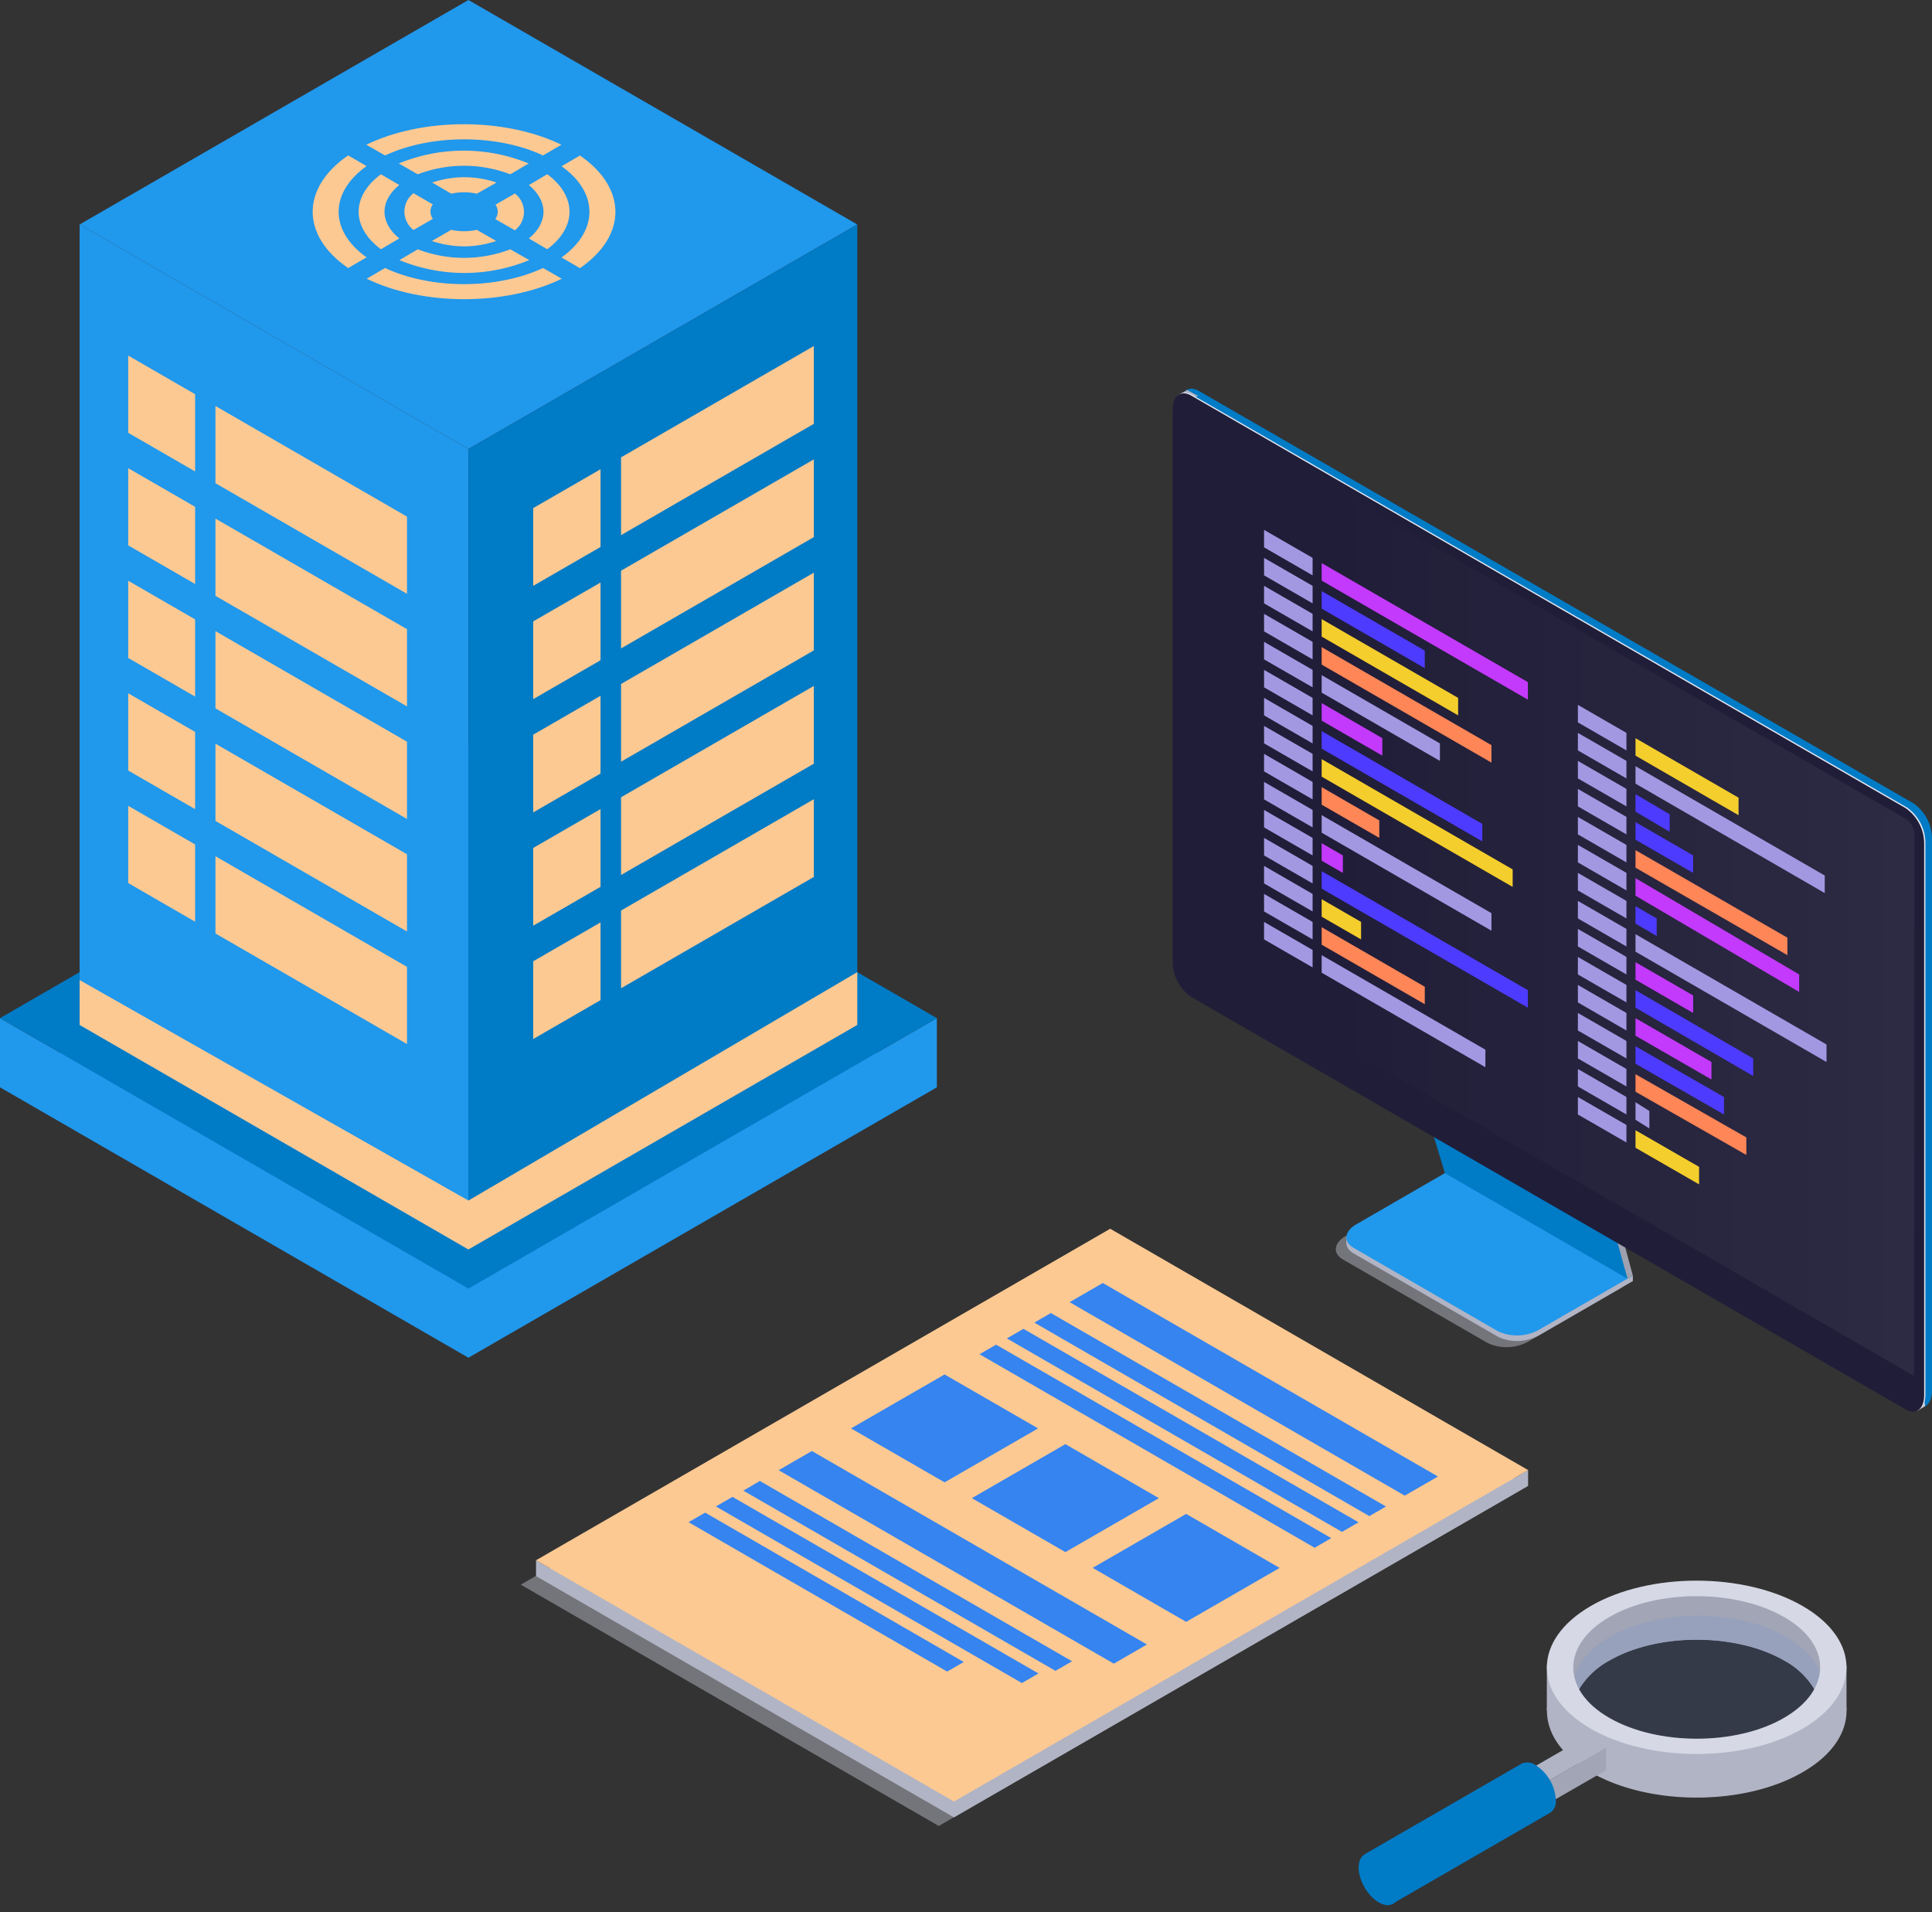 <svg id="iso_prod" xmlns="http://www.w3.org/2000/svg" xmlns:xlink="http://www.w3.org/1999/xlink" width="581.621" height="575.593" viewBox="0 0 581.621 575.593">
  <rect x="0" y="0" width="581.621" height="575.593" fill="#333333" stroke="none"/>
  <defs>
    <style>
      .cls-1 {
        fill: #2098ec;
      }

      .cls-2 {
        fill: #007bc6;
      }

      .cls-3 {
        fill: #fcc993;
      }

      .cls-19, .cls-4 {
        fill: #d6d8e5;
      }

      .cls-4 {
        opacity: 0.4;
      }

      .cls-10, .cls-18, .cls-20, .cls-4 {
        isolation: isolate;
      }

      .cls-5 {
        fill: #b1b4c4;
      }

      .cls-6 {
        fill: #9ea1af;
      }

      .cls-7 {
        fill: #c4c7d6;
      }

      .cls-8 {
        fill: #e4e7f2;
      }

      .cls-9 {
        fill: #201d38;
      }

      .cls-10 {
        opacity: 0.3;
        fill: url(#linear-gradient);
      }

      .cls-11 {
        fill: #a298e2;
      }

      .cls-12 {
        fill: #f4ce2c;
      }

      .cls-13 {
        fill: #4d3bff;
      }

      .cls-14 {
        fill: #ff8657;
      }

      .cls-15 {
        fill: #c33afc;
      }

      .cls-16 {
        fill: #3584f0;
      }

      .cls-17 {
        fill: #a1a5b5;
      }

      .cls-18 {
        fill: #3e7eff;
      }

      .cls-18, .cls-20 {
        opacity: 0.1;
      }
    </style>
    <linearGradient id="linear-gradient" y1="-2.625" x2="1" y2="-2.625" gradientUnits="objectBoundingBox">
      <stop offset="0.21" stop-color="#fff" stop-opacity="0"/>
      <stop offset="1" stop-color="#fff" stop-opacity="0.2"/>
    </linearGradient>
  </defs>
  <g id="Layer_1" data-name="Layer 1">
    <g id="WORKFLOW">
      <g id="SERVER">
        <path id="Path_130" data-name="Path 130" class="cls-1" d="M263.989,204.249,141.018,133.26,18.047,204.249,0,193.841v20.833H0l141.018,81.4,141.018-81.4V193.841Z" transform="translate(0 112.645)"/>
        <path id="Path_131" data-name="Path 131" class="cls-2" d="M141.018,284.8,0,203.385,141.018,121.97l141.018,81.415Z" transform="translate(0 103.102)"/>
        <path id="Path_132" data-name="Path 132" class="cls-1" d="M130.038,135.168,12.99,67.575,130.038,0,247.1,67.575Z" transform="translate(10.98)"/>
        <path id="Path_133" data-name="Path 133" class="cls-1" d="M12.99,36.62V277.58l117.048,67.593V104.213Z" transform="translate(10.98 30.955)"/>
        <path id="Path_134" data-name="Path 134" class="cls-2" d="M76.42,345.173,193.486,277.58V36.62L76.42,104.213Z" transform="translate(64.598 30.955)"/>
        <path id="Path_135" data-name="Path 135" class="cls-3" d="M107.251,99.948l-20.261,11.7v-23.4l20.261-11.7Z" transform="translate(73.533 64.708)"/>
        <path id="Path_136" data-name="Path 136" class="cls-3" d="M159.355,79.867,101.32,113.378V89.961L159.355,56.45Z" transform="translate(85.646 47.717)"/>
        <path id="Path_137" data-name="Path 137" class="cls-3" d="M107.251,118.428l-20.261,11.7v-23.4l20.261-11.7Z" transform="translate(73.533 80.329)"/>
        <path id="Path_138" data-name="Path 138" class="cls-3" d="M159.355,98.338,101.32,131.849v-23.4L159.355,74.94Z" transform="translate(85.646 63.347)"/>
        <path id="Path_139" data-name="Path 139" class="cls-3" d="M107.251,136.908l-20.261,11.7v-23.4l20.261-11.7Z" transform="translate(73.533 95.95)"/>
        <path id="Path_140" data-name="Path 140" class="cls-3" d="M159.355,116.818,101.32,150.329v-23.4L159.355,93.42Z" transform="translate(85.646 78.968)"/>
        <path id="Path_141" data-name="Path 141" class="cls-3" d="M107.251,155.388l-20.261,11.7v-23.4l20.261-11.7Z" transform="translate(73.533 111.572)"/>
        <path id="Path_142" data-name="Path 142" class="cls-3" d="M159.355,135.3,101.32,168.809v-23.4L159.355,111.9Z" transform="translate(85.646 94.589)"/>
        <path id="Path_143" data-name="Path 143" class="cls-3" d="M107.251,173.878l-20.261,11.7v-23.4l20.261-11.7Z" transform="translate(73.533 127.201)"/>
        <path id="Path_144" data-name="Path 144" class="cls-3" d="M159.355,153.778,101.32,187.289v-23.4l58.035-33.511Z" transform="translate(85.646 110.211)"/>
        <path id="Path_145" data-name="Path 145" class="cls-3" d="M41.052,92.886,20.92,81.261V58.01L41.052,69.635Z" transform="translate(17.684 49.036)"/>
        <path id="Path_146" data-name="Path 146" class="cls-3" d="M92.816,122.77,35.15,89.481V66.23L92.816,99.538Z" transform="translate(29.712 55.984)"/>
        <path id="Path_147" data-name="Path 147" class="cls-3" d="M41.052,111.238,20.92,99.612V76.38L41.052,88.005Z" transform="translate(17.684 64.564)"/>
        <path id="Path_148" data-name="Path 148" class="cls-3" d="M92.816,141.14,35.15,107.851V84.6l57.666,33.289Z" transform="translate(29.712 71.513)"/>
        <path id="Path_149" data-name="Path 149" class="cls-3" d="M41.052,129.616,20.92,117.991V94.74l20.132,11.625Z" transform="translate(17.684 80.084)"/>
        <path id="Path_150" data-name="Path 150" class="cls-3" d="M92.816,159.5,35.15,126.211V102.96l57.666,33.289Z" transform="translate(29.712 87.032)"/>
        <path id="Path_151" data-name="Path 151" class="cls-3" d="M41.052,147.976,20.92,136.351V113.1l20.132,11.625Z" transform="translate(17.684 95.604)"/>
        <path id="Path_152" data-name="Path 152" class="cls-3" d="M92.816,177.86,35.15,144.571V121.32l57.666,33.289Z" transform="translate(29.712 102.552)"/>
        <path id="Path_153" data-name="Path 153" class="cls-3" d="M41.052,166.336,20.92,154.711V131.46l20.132,11.625Z" transform="translate(17.684 111.124)"/>
        <path id="Path_154" data-name="Path 154" class="cls-3" d="M92.816,196.22,35.15,162.931V139.68l57.666,33.308Z" transform="translate(29.712 118.072)"/>
        <path id="Path_155" data-name="Path 155" class="cls-3" d="M12.99,160.97l117.048,66.376L247.1,158.59v15.888L130.038,242.072,12.99,174.478Z" transform="translate(10.98 134.057)"/>
        <g id="CIRCLE" transform="translate(94.129 37.395)">
          <path id="Path_156" data-name="Path 156" class="cls-3" d="M83.968,37.49a17.383,17.383,0,0,1-7.676,0L70.46,40.848a29.728,29.728,0,0,0,19.357,0Z" transform="translate(-34.569 -5.705)"/>
          <path id="Path_157" data-name="Path 157" class="cls-3" d="M80.8,39.265l5.9,3.377A6.975,6.975,0,0,0,88,32.862,7.14,7.14,0,0,0,86.7,31.57l-5.831,3.358A3.691,3.691,0,0,1,80.8,39.265Z" transform="translate(-25.828 -10.709)"/>
          <path id="Path_158" data-name="Path 158" class="cls-3" d="M76.267,33.874a17.383,17.383,0,0,1,7.676,0l5.923-3.358a29.986,29.986,0,0,0-19.357,0Z" transform="translate(-34.527 -12.957)"/>
          <path id="Path_159" data-name="Path 159" class="cls-3" d="M74.524,34.878,68.711,31.52A6.975,6.975,0,0,0,67.42,41.3a7.141,7.141,0,0,0,1.292,1.292l5.831-3.358A3.691,3.691,0,0,1,74.524,34.878Z" transform="translate(-38.356 -10.751)"/>
          <path id="Path_160" data-name="Path 160" class="cls-3" d="M86.28,47.759l5.536,3.248c8.931-6.625,8.931-15.962,0-22.587L86.28,31.686C92.148,36.484,92.148,42.961,86.28,47.759Z" transform="translate(-21.196 -13.372)"/>
          <path id="Path_161" data-name="Path 161" class="cls-3" d="M98.542,40.67a38.936,38.936,0,0,1-27.846,0L65.16,43.918a51.263,51.263,0,0,0,39.1,0Z" transform="translate(-39.049 -3.017)"/>
          <path id="Path_162" data-name="Path 162" class="cls-3" d="M70.78,31.7a38.936,38.936,0,0,1,27.846,0l5.536-3.266a51.429,51.429,0,0,0-39.1,0Z" transform="translate(-39.133 -16.62)"/>
          <path id="Path_163" data-name="Path 163" class="cls-3" d="M70.744,31.659,65.208,28.43c-8.931,6.606-8.931,15.943,0,22.568l5.536-3.248C64.821,42.953,64.8,36.457,70.744,31.659Z" transform="translate(-44.67 -13.363)"/>
          <path id="Path_164" data-name="Path 164" class="cls-3" d="M91.61,56.057l5.536,3.229c14.246-9.762,14.246-24.137,0-33.917L91.61,28.6C102.811,36.534,102.811,48.067,91.61,56.057Z" transform="translate(-16.691 -15.95)"/>
          <path id="Path_165" data-name="Path 165" class="cls-3" d="M112.909,43.72c-13.821,6.477-33.751,6.477-47.553,0L59.82,46.949c16.921,8.212,41.815,8.212,58.736,0Z" transform="translate(-43.563 -0.438)"/>
          <path id="Path_166" data-name="Path 166" class="cls-3" d="M65.407,29.667c13.821-6.459,33.751-6.477,47.553,0l5.536-3.229c-16.921-8.23-41.815-8.23-58.736,0Z" transform="translate(-43.614 -20.265)"/>
          <path id="Path_167" data-name="Path 167" class="cls-3" d="M67.23,28.579,61.694,25.35c-14.246,9.78-14.246,24.155,0,33.917l5.536-3.229C56.029,48.084,56.029,36.569,67.23,28.579Z" transform="translate(-51.01 -15.967)"/>
        </g>
      </g>
      <g id="monitor" transform="translate(353.025 117.012)">
        <path id="Path_168" data-name="Path 168" class="cls-4" d="M263.659,241.348l-43.6-25.17c-3.155-1.845-2.75-4.982.886-7.086l28.233-16.312,54.99,31.776L275.93,240.869A13.526,13.526,0,0,1,263.659,241.348Z" transform="translate(-168.81 45.945)"/>
        <path id="Path_169" data-name="Path 169" class="cls-5" d="M265.375,240.348l-43.6-25.17c-3.137-1.845-2.75-4.982.886-7.086l28.252-16.312,54.99,31.739L277.646,239.85A13.581,13.581,0,0,1,265.375,240.348Z" transform="translate(-167.353 45.1)"/>
        <path id="Path_170" data-name="Path 170" class="cls-5" d="M267.557,209.741V208.08l-2.547,1.476Z" transform="translate(-129.011 58.878)"/>
        <path id="Path_171" data-name="Path 171" class="cls-5" d="M219.65,203.608v-1.7L222.27,203Z" transform="translate(-167.354 53.663)"/>
        <path id="Path_172" data-name="Path 172" class="cls-1" d="M265.375,239.457l-43.6-25.188c-3.137-1.845-2.75-4.982.886-7.068l28.252-16.331,54.99,31.758L277.646,238.94a13.637,13.637,0,0,1-12.271.517Z" transform="translate(-167.353 44.331)"/>
        <path id="Path_173" data-name="Path 173" class="cls-6" d="M239.789,201.267,232.98,178.68l55.581,31.887,6.071,22.365Z" transform="translate(-156.086 34.026)"/>
        <path id="Path_174" data-name="Path 174" class="cls-6" d="M265.873,209.866l1.624-.941-2.417-1.845Z" transform="translate(-128.952 58.033)"/>
        <path id="Path_175" data-name="Path 175" class="cls-2" d="M238.839,201.727,232.03,179.14l55.581,31.887,6.2,22.457Z" transform="translate(-156.889 34.415)"/>
        <path id="Path_176" data-name="Path 176" class="cls-2" d="M413.3,369.361,198.116,245.135a13.139,13.139,0,0,1-5.536-10.444V68.189c0-4.023,2.454-5.868,5.536-4.115L413.3,188.262a13.083,13.083,0,0,1,5.536,10.444V365.282C418.759,369.25,416.3,371.1,413.3,369.361Z" transform="translate(-190.236 -63.411)"/>
        <path id="Path_177" data-name="Path 177" class="cls-7" d="M312.79,234.012l2.38-1.384-1.033-7.068Z" transform="translate(-88.623 73.654)"/>
        <path id="Path_178" data-name="Path 178" class="cls-5" d="M192.41,64.967l2.344-1.347,3.377,1.845s-3.6.535-3.691.517S192.41,64.967,192.41,64.967Z" transform="translate(-190.38 -63.234)"/>
        <path id="Path_179" data-name="Path 179" class="cls-8" d="M412.227,369.959,197.046,245.733a13.139,13.139,0,0,1-5.536-10.444V68.842c0-4.023,2.454-5.868,5.536-4.133L412.208,188.934a13.1,13.1,0,0,1,5.536,10.444V365.807C417.689,369.848,415.235,371.693,412.227,369.959Z" transform="translate(-191.141 -62.865)"/>
        <path id="Path_180" data-name="Path 180" class="cls-9" d="M412.008,370.069,196.846,245.843A13.065,13.065,0,0,1,191.31,235.4V68.952c0-4.023,2.436-5.868,5.536-4.133L412.008,189.063a13.065,13.065,0,0,1,5.536,10.444V365.935C417.47,369.976,415.035,371.822,412.008,370.069Z" transform="translate(-191.31 -62.772)"/>
        <path id="Path_181" data-name="Path 181" class="cls-10" d="M413.233,358.345,192.83,231.019l.111-163.069c0-1.679,1.163-2.344,2.62-1.532L410.723,190.662a5.776,5.776,0,0,1,2.62,4.539Z" transform="translate(-190.025 -61.161)"/>
        <path id="Path_182" data-name="Path 182" class="cls-11" d="M272.035,128.7l-14.615-8.433V114.99l14.615,8.433Z" transform="translate(-135.427 -19.811)"/>
        <path id="Path_183" data-name="Path 183" class="cls-12" d="M297.84,143.615l-31.02-17.936V120.42l31.02,17.918Z" transform="translate(-127.481 -15.221)"/>
        <path id="Path_184" data-name="Path 184" class="cls-11" d="M272.035,137.822l-14.615-8.415V124.13l14.615,8.433Z" transform="translate(-135.427 -12.085)"/>
        <path id="Path_185" data-name="Path 185" class="cls-13" d="M277.1,140.872l-10.278-6.053V129.56l10.278,6.053Z" transform="translate(-127.481 -7.495)"/>
        <path id="Path_186" data-name="Path 186" class="cls-11" d="M272.035,142.392l-14.615-8.433V128.7l14.615,8.433Z" transform="translate(-135.427 -8.222)"/>
        <path id="Path_187" data-name="Path 187" class="cls-13" d="M284.166,149.4l-17.346-10V134.12l17.346,10.02Z" transform="translate(-127.481 -3.64)"/>
        <path id="Path_188" data-name="Path 188" class="cls-11" d="M272.035,146.962l-14.615-8.433V133.27l14.615,8.433Z" transform="translate(-135.427 -4.359)"/>
        <path id="Path_189" data-name="Path 189" class="cls-14" d="M312.547,170.3,266.82,143.968V138.69l45.727,26.351Z" transform="translate(-127.481 0.223)"/>
        <path id="Path_190" data-name="Path 190" class="cls-11" d="M272.035,133.271l-14.615-8.433V119.56l14.615,8.433Z" transform="translate(-135.427 -15.948)"/>
        <path id="Path_191" data-name="Path 191" class="cls-11" d="M323.784,163.188,266.82,130.249V124.99l56.965,32.92Z" transform="translate(-127.481 -11.358)"/>
        <path id="Path_192" data-name="Path 192" class="cls-11" d="M272.035,151.541l-14.615-8.433V137.83l14.615,8.433Z" transform="translate(-135.427 -0.504)"/>
        <path id="Path_193" data-name="Path 193" class="cls-15" d="M316.09,177.509l-49.27-28.971V143.26l49.27,28.99Z" transform="translate(-127.481 4.086)"/>
        <path id="Path_194" data-name="Path 194" class="cls-11" d="M272.035,160.681l-14.615-8.433V146.97l14.615,8.433Z" transform="translate(-135.427 7.222)"/>
        <path id="Path_195" data-name="Path 195" class="cls-11" d="M324.32,190.875l-57.5-33.215V152.4l57.5,33.2Z" transform="translate(-127.481 11.812)"/>
        <path id="Path_196" data-name="Path 196" class="cls-11" d="M272.035,165.251l-14.615-8.433V151.54l14.615,8.433Z" transform="translate(-135.427 11.085)"/>
        <path id="Path_197" data-name="Path 197" class="cls-15" d="M284.166,172.249l-17.346-10.02V156.97l17.346,10Z" transform="translate(-127.481 15.675)"/>
        <path id="Path_198" data-name="Path 198" class="cls-11" d="M272.035,169.8l-14.615-8.415V156.11l14.615,8.433Z" transform="translate(-135.427 14.948)"/>
        <path id="Path_199" data-name="Path 199" class="cls-13" d="M302.25,187.364l-35.43-20.557V161.53l35.43,20.557Z" transform="translate(-127.481 19.53)"/>
        <path id="Path_200" data-name="Path 200" class="cls-11" d="M272.035,156.111l-14.615-8.433V142.4l14.615,8.433Z" transform="translate(-135.427 3.359)"/>
        <path id="Path_201" data-name="Path 201" class="cls-13" d="M273.2,156.8l-6.385-3.709V147.83l6.385,3.691Z" transform="translate(-127.481 7.949)"/>
        <path id="Path_202" data-name="Path 202" class="cls-11" d="M272.035,174.391l-14.615-8.451V160.68l14.615,8.433Z" transform="translate(-135.427 18.811)"/>
        <path id="Path_203" data-name="Path 203" class="cls-15" d="M289.683,184.553,266.82,171.378V166.1l22.863,13.194Z" transform="translate(-127.481 23.393)"/>
        <path id="Path_204" data-name="Path 204" class="cls-11" d="M272.035,183.512l-14.615-8.433V169.82l14.615,8.433Z" transform="translate(-135.427 26.537)"/>
        <path id="Path_205" data-name="Path 205" class="cls-14" d="M300.183,199.543,266.82,180.518V175.24l33.363,19.025Z" transform="translate(-127.481 31.119)"/>
        <path id="Path_206" data-name="Path 206" class="cls-11" d="M272.035,188.082l-14.615-8.433V174.39l14.615,8.433Z" transform="translate(-135.427 30.4)"/>
        <path id="Path_207" data-name="Path 207" class="cls-11" d="M270.99,187.708l-4.17-2.62V179.81l4.17,2.639Z" transform="translate(-127.481 34.982)"/>
        <path id="Path_208" data-name="Path 208" class="cls-11" d="M272.035,192.652l-14.615-8.433V178.96l14.615,8.415Z" transform="translate(-135.427 34.263)"/>
        <path id="Path_209" data-name="Path 209" class="cls-12" d="M285.956,200.674,266.82,189.658V184.38L285.956,195.4Z" transform="translate(-127.481 38.845)"/>
        <path id="Path_210" data-name="Path 210" class="cls-11" d="M272.035,178.942l-14.615-8.415V165.25l14.615,8.433Z" transform="translate(-135.427 22.674)"/>
        <path id="Path_211" data-name="Path 211" class="cls-13" d="M293.448,191.218,266.82,175.939V170.68l26.628,15.279Z" transform="translate(-127.481 27.264)"/>
        <path id="Path_212" data-name="Path 212" class="cls-11" d="M220.835,100.132,206.22,91.7V86.44l14.615,8.433Z" transform="translate(-178.706 -43.944)"/>
        <path id="Path_213" data-name="Path 213" class="cls-15" d="M277.7,132.973,215.62,97.138V91.86L277.7,127.7Z" transform="translate(-170.761 -39.363)"/>
        <path id="Path_214" data-name="Path 214" class="cls-11" d="M220.835,109.281l-14.615-8.433V95.57L220.835,104Z" transform="translate(-178.706 -36.227)"/>
        <path id="Path_215" data-name="Path 215" class="cls-12" d="M256.7,129.971,215.62,106.259V101L256.7,124.712Z" transform="translate(-170.761 -31.637)"/>
        <path id="Path_216" data-name="Path 216" class="cls-11" d="M220.835,113.851l-14.615-8.433V100.14l14.615,8.433Z" transform="translate(-178.706 -32.364)"/>
        <path id="Path_217" data-name="Path 217" class="cls-14" d="M266.735,140.335,215.62,110.829V105.57l51.115,29.506Z" transform="translate(-170.761 -27.774)"/>
        <path id="Path_218" data-name="Path 218" class="cls-11" d="M220.835,118.4l-14.615-8.415V104.71l14.615,8.433Z" transform="translate(-178.706 -28.501)"/>
        <path id="Path_219" data-name="Path 219" class="cls-11" d="M251.216,135.956,215.62,115.4V110.14l35.6,20.557Z" transform="translate(-170.761 -23.911)"/>
        <path id="Path_220" data-name="Path 220" class="cls-11" d="M220.835,104.7,206.22,96.269V91.01l14.615,8.415Z" transform="translate(-178.706 -40.081)"/>
        <path id="Path_221" data-name="Path 221" class="cls-13" d="M246.658,119.625,215.62,101.708V96.43l31.038,17.918Z" transform="translate(-170.761 -35.5)"/>
        <path id="Path_222" data-name="Path 222" class="cls-11" d="M220.835,122.972l-14.615-8.433V109.28l14.615,8.433Z" transform="translate(-178.706 -24.638)"/>
        <path id="Path_223" data-name="Path 223" class="cls-15" d="M233.87,130.514l-18.25-10.537V114.7l18.25,10.555Z" transform="translate(-170.761 -20.056)"/>
        <path id="Path_224" data-name="Path 224" class="cls-11" d="M220.835,132.112l-14.615-8.433V118.42l14.615,8.415Z" transform="translate(-178.706 -16.911)"/>
        <path id="Path_225" data-name="Path 225" class="cls-12" d="M273.12,162.315l-57.5-33.2V123.84l57.5,33.2Z" transform="translate(-170.761 -12.33)"/>
        <path id="Path_226" data-name="Path 226" class="cls-11" d="M220.835,136.691l-14.615-8.433V122.98l14.615,8.451Z" transform="translate(-178.706 -13.057)"/>
        <path id="Path_227" data-name="Path 227" class="cls-14" d="M232.966,143.689l-17.346-10V128.41l17.346,10.02Z" transform="translate(-170.761 -8.467)"/>
        <path id="Path_228" data-name="Path 228" class="cls-11" d="M220.835,141.252l-14.615-8.433V127.56l14.615,8.433Z" transform="translate(-178.706 -9.185)"/>
        <path id="Path_229" data-name="Path 229" class="cls-11" d="M266.735,167.764,215.62,138.258V132.98l51.115,29.506Z" transform="translate(-170.761 -4.604)"/>
        <path id="Path_230" data-name="Path 230" class="cls-11" d="M220.835,127.561l-14.615-8.451V113.85l14.615,8.433Z" transform="translate(-178.706 -20.774)"/>
        <path id="Path_231" data-name="Path 231" class="cls-13" d="M263.985,152.467,215.62,124.548V119.27l48.365,27.938Z" transform="translate(-170.761 -16.193)"/>
        <path id="Path_232" data-name="Path 232" class="cls-11" d="M220.835,145.822l-14.615-8.433V132.13l14.615,8.415Z" transform="translate(-178.706 -5.322)"/>
        <path id="Path_233" data-name="Path 233" class="cls-15" d="M222,146.5l-6.385-3.672V137.55L222,141.241Z" transform="translate(-170.761 -0.741)"/>
        <path id="Path_234" data-name="Path 234" class="cls-11" d="M220.835,154.971l-14.615-8.433V141.26l14.615,8.433Z" transform="translate(-178.706 2.395)"/>
        <path id="Path_235" data-name="Path 235" class="cls-12" d="M227.485,158.8l-11.865-6.846V146.69l11.865,6.846Z" transform="translate(-170.761 6.985)"/>
        <path id="Path_236" data-name="Path 236" class="cls-11" d="M220.835,159.522l-14.615-8.415V145.83l14.615,8.433Z" transform="translate(-178.706 6.258)"/>
        <path id="Path_237" data-name="Path 237" class="cls-14" d="M246.658,174.437,215.62,156.519V151.26l31.038,17.918Z" transform="translate(-170.761 10.848)"/>
        <path id="Path_238" data-name="Path 238" class="cls-11" d="M220.835,164.092l-14.615-8.433V150.4l14.615,8.433Z" transform="translate(-178.706 10.121)"/>
        <path id="Path_239" data-name="Path 239" class="cls-11" d="M264.908,189.552,215.62,161.1V155.82l49.288,28.455Z" transform="translate(-170.761 14.703)"/>
        <path id="Path_240" data-name="Path 240" class="cls-11" d="M220.835,150.4l-14.615-8.433V136.69l14.615,8.433Z" transform="translate(-178.706 -1.468)"/>
        <path id="Path_241" data-name="Path 241" class="cls-13" d="M277.7,183.215,215.62,147.379V142.12L277.7,177.937Z" transform="translate(-170.761 3.122)"/>
      </g>
      <g id="SEO" transform="translate(156.777 369.891)">
        <path id="Path_242" data-name="Path 242" class="cls-4" d="M210.791,376.874,84.96,304.224,257.81,204.43l125.813,72.631Z" transform="translate(-84.96 -197.086)"/>
        <path id="Path_243" data-name="Path 243" class="cls-5" d="M381.96,273.291,260.3,203.04,91.583,300.454l-4.133-2.4v4.779l125.813,72.631,172.85-99.776V270.91Z" transform="translate(-82.855 -198.261)"/>
        <path id="Path_244" data-name="Path 244" class="cls-3" d="M213.263,372.875,87.45,300.244,260.3,200.45,386.112,273.1Z" transform="translate(-82.855 -200.45)"/>
        <path id="Path_245" data-name="Path 245" class="cls-16" d="M275.383,273.314,174.5,215.076l9.983-5.776,100.9,58.256Z" transform="translate(-9.272 -192.969)"/>
        <path id="Path_246" data-name="Path 246" class="cls-16" d="M269.6,275.335,168.74,217.079l4.982-2.879,100.883,58.238Z" transform="translate(-14.141 -188.827)"/>
        <path id="Path_247" data-name="Path 247" class="cls-16" d="M265.143,277.9,164.26,219.659l5-2.879,100.883,58.238Z" transform="translate(-17.927 -186.646)"/>
        <path id="Path_248" data-name="Path 248" class="cls-16" d="M260.683,280.495,159.8,222.239l5-2.879L265.683,277.6Z" transform="translate(-21.698 -184.465)"/>
        <path id="Path_249" data-name="Path 249" class="cls-16" d="M227.931,300.724l-100.9-58.238,10-5.776L237.9,294.948Z" transform="translate(-49.398 -169.799)"/>
        <path id="Path_250" data-name="Path 250" class="cls-16" d="M215.233,298.749,121.27,244.5l4.982-2.9,93.981,54.27Z" transform="translate(-54.267 -165.666)"/>
        <path id="Path_251" data-name="Path 251" class="cls-16" d="M208.908,300.232,116.79,247.069l5-2.879,92.117,53.163Z" transform="translate(-58.054 -163.476)"/>
        <path id="Path_252" data-name="Path 252" class="cls-16" d="M190.183,294.609l-77.853-44.97,5-2.879,77.853,44.97Z" transform="translate(-61.824 -161.304)"/>
        <path id="Path_253" data-name="Path 253" class="cls-16" d="M167,256.7,138.84,240.459,167,224.22l28.141,16.239Z" transform="translate(-39.415 -180.357)"/>
        <path id="Path_254" data-name="Path 254" class="cls-16" d="M186.709,268.086,158.55,251.847l28.159-16.257,28.141,16.257Z" transform="translate(-22.754 -170.746)"/>
        <path id="Path_255" data-name="Path 255" class="cls-16" d="M206.4,279.466,178.26,263.209,206.4,246.97l28.141,16.257Z" transform="translate(-6.093 -161.126)"/>
      </g>
      <g id="MAG" transform="translate(406.493 475.823)">
        <path id="Path_256" data-name="Path 256" class="cls-5" d="M335.844,277.357a36.3,36.3,0,0,0-6.5-4.724c-17.6-10.168-46.133-10.168-63.811,0a35.306,35.306,0,0,0-7.381,5.647c-9.669,9.928-7.2,22.771,7.381,31.2,17.586,10.186,46.225,10.186,63.811,0C344.424,300.793,346.583,287.4,335.844,277.357ZM323.757,306.2c-14.5,8.378-38.142,8.378-52.61,0-10.168-5.868-13.212-14.338-9.116-21.756a23.989,23.989,0,0,1,9.116-8.618c14.5-8.359,38.142-8.359,52.61,0a23.547,23.547,0,0,1,9.079,8.618h0c4.115,7.473,1.089,15.925-9.079,21.756Z" transform="translate(-193.156 -251.811)"/>
        <path id="Path_257" data-name="Path 257" class="cls-17" d="M330.556,288.992h0a23.509,23.509,0,0,0-9.079-8.6c-14.5-8.359-38.142-8.359-52.61,0a23.731,23.731,0,0,0-9.116,8.6l-3.931-6.237-.7-1.144,5.075-12.142,17.66-9.8,32.865.572,22.347,13.231s.406,4.207.461,8.341C333.564,287,333.066,292.055,330.556,288.992Z" transform="translate(-190.839 -256.323)"/>
        <path id="Path_258" data-name="Path 258" class="cls-5" d="M252.35,285.374l.018-13.784,6.846,11.589Z" transform="translate(-193.181 -246.247)"/>
        <path id="Path_259" data-name="Path 259" class="cls-5" d="M304,285.341V271.63l-6.016,6.828Z" transform="translate(-154.609 -246.213)"/>
        <ellipse id="Ellipse_21" data-name="Ellipse 21" class="cls-18" cx="37.552" cy="21.682" rx="37.552" ry="21.682" transform="translate(67.141 10.562)"/>
        <path id="Path_260" data-name="Path 260" class="cls-5" d="M254.21,283.879s5.794,22.79,48.919,21.627c29.949,0,33.769-25.834,33.049-29.4a35.928,35.928,0,0,1-26.443,14.762c-18.213,1.587-31.665,1.384-38.862-2.1s-16.608-12.622-16.608-12.622Z" transform="translate(-191.608 -242.426)"/>
        <path id="Path_261" data-name="Path 261" class="cls-19" d="M265.558,302.409c-17.6-10.168-17.6-26.683,0-36.906s46.225-10.168,63.811,0,17.6,26.7,0,36.906S283.07,312.558,265.558,302.409Zm58.2-33.6c-14.5-8.359-38.142-8.378-52.591,0s-14.5,22,0,30.355,38.142,8.378,52.591,0,14.559-22,0-30.374Z" transform="translate(-193.176 -257.856)"/>
        <ellipse id="Ellipse_22" data-name="Ellipse 22" class="cls-20" cx="4.964" cy="8.581" rx="4.964" ry="8.581" transform="translate(0 84.908) rotate(-30)"/>
        <path id="Path_262" data-name="Path 262" class="cls-5" d="M273.388,286.657,254.4,297.636l-5.85-3.4,18.988-10.961Z" transform="translate(-196.393 -236.365)"/>
        <path id="Path_263" data-name="Path 263" class="cls-17" d="M270.708,291.882,251.72,302.825v-6.754l18.988-10.961Z" transform="translate(-193.713 -234.819)"/>
        <path id="Path_264" data-name="Path 264" class="cls-2" d="M280.185,298.837a13.36,13.36,0,0,0-6.053-10.5,4.281,4.281,0,0,0-4.244-.461h0L222.63,315.149l8.618,14.762,46.686-26.941A3.986,3.986,0,0,0,280.185,298.837Z" transform="translate(-218.303 -232.786)"/>
        <ellipse id="Ellipse_23" data-name="Ellipse 23" class="cls-2" cx="4.964" cy="8.581" rx="4.964" ry="8.581" transform="translate(0 84.908) rotate(-30)"/>
      </g>
    </g>
  </g>
</svg>
